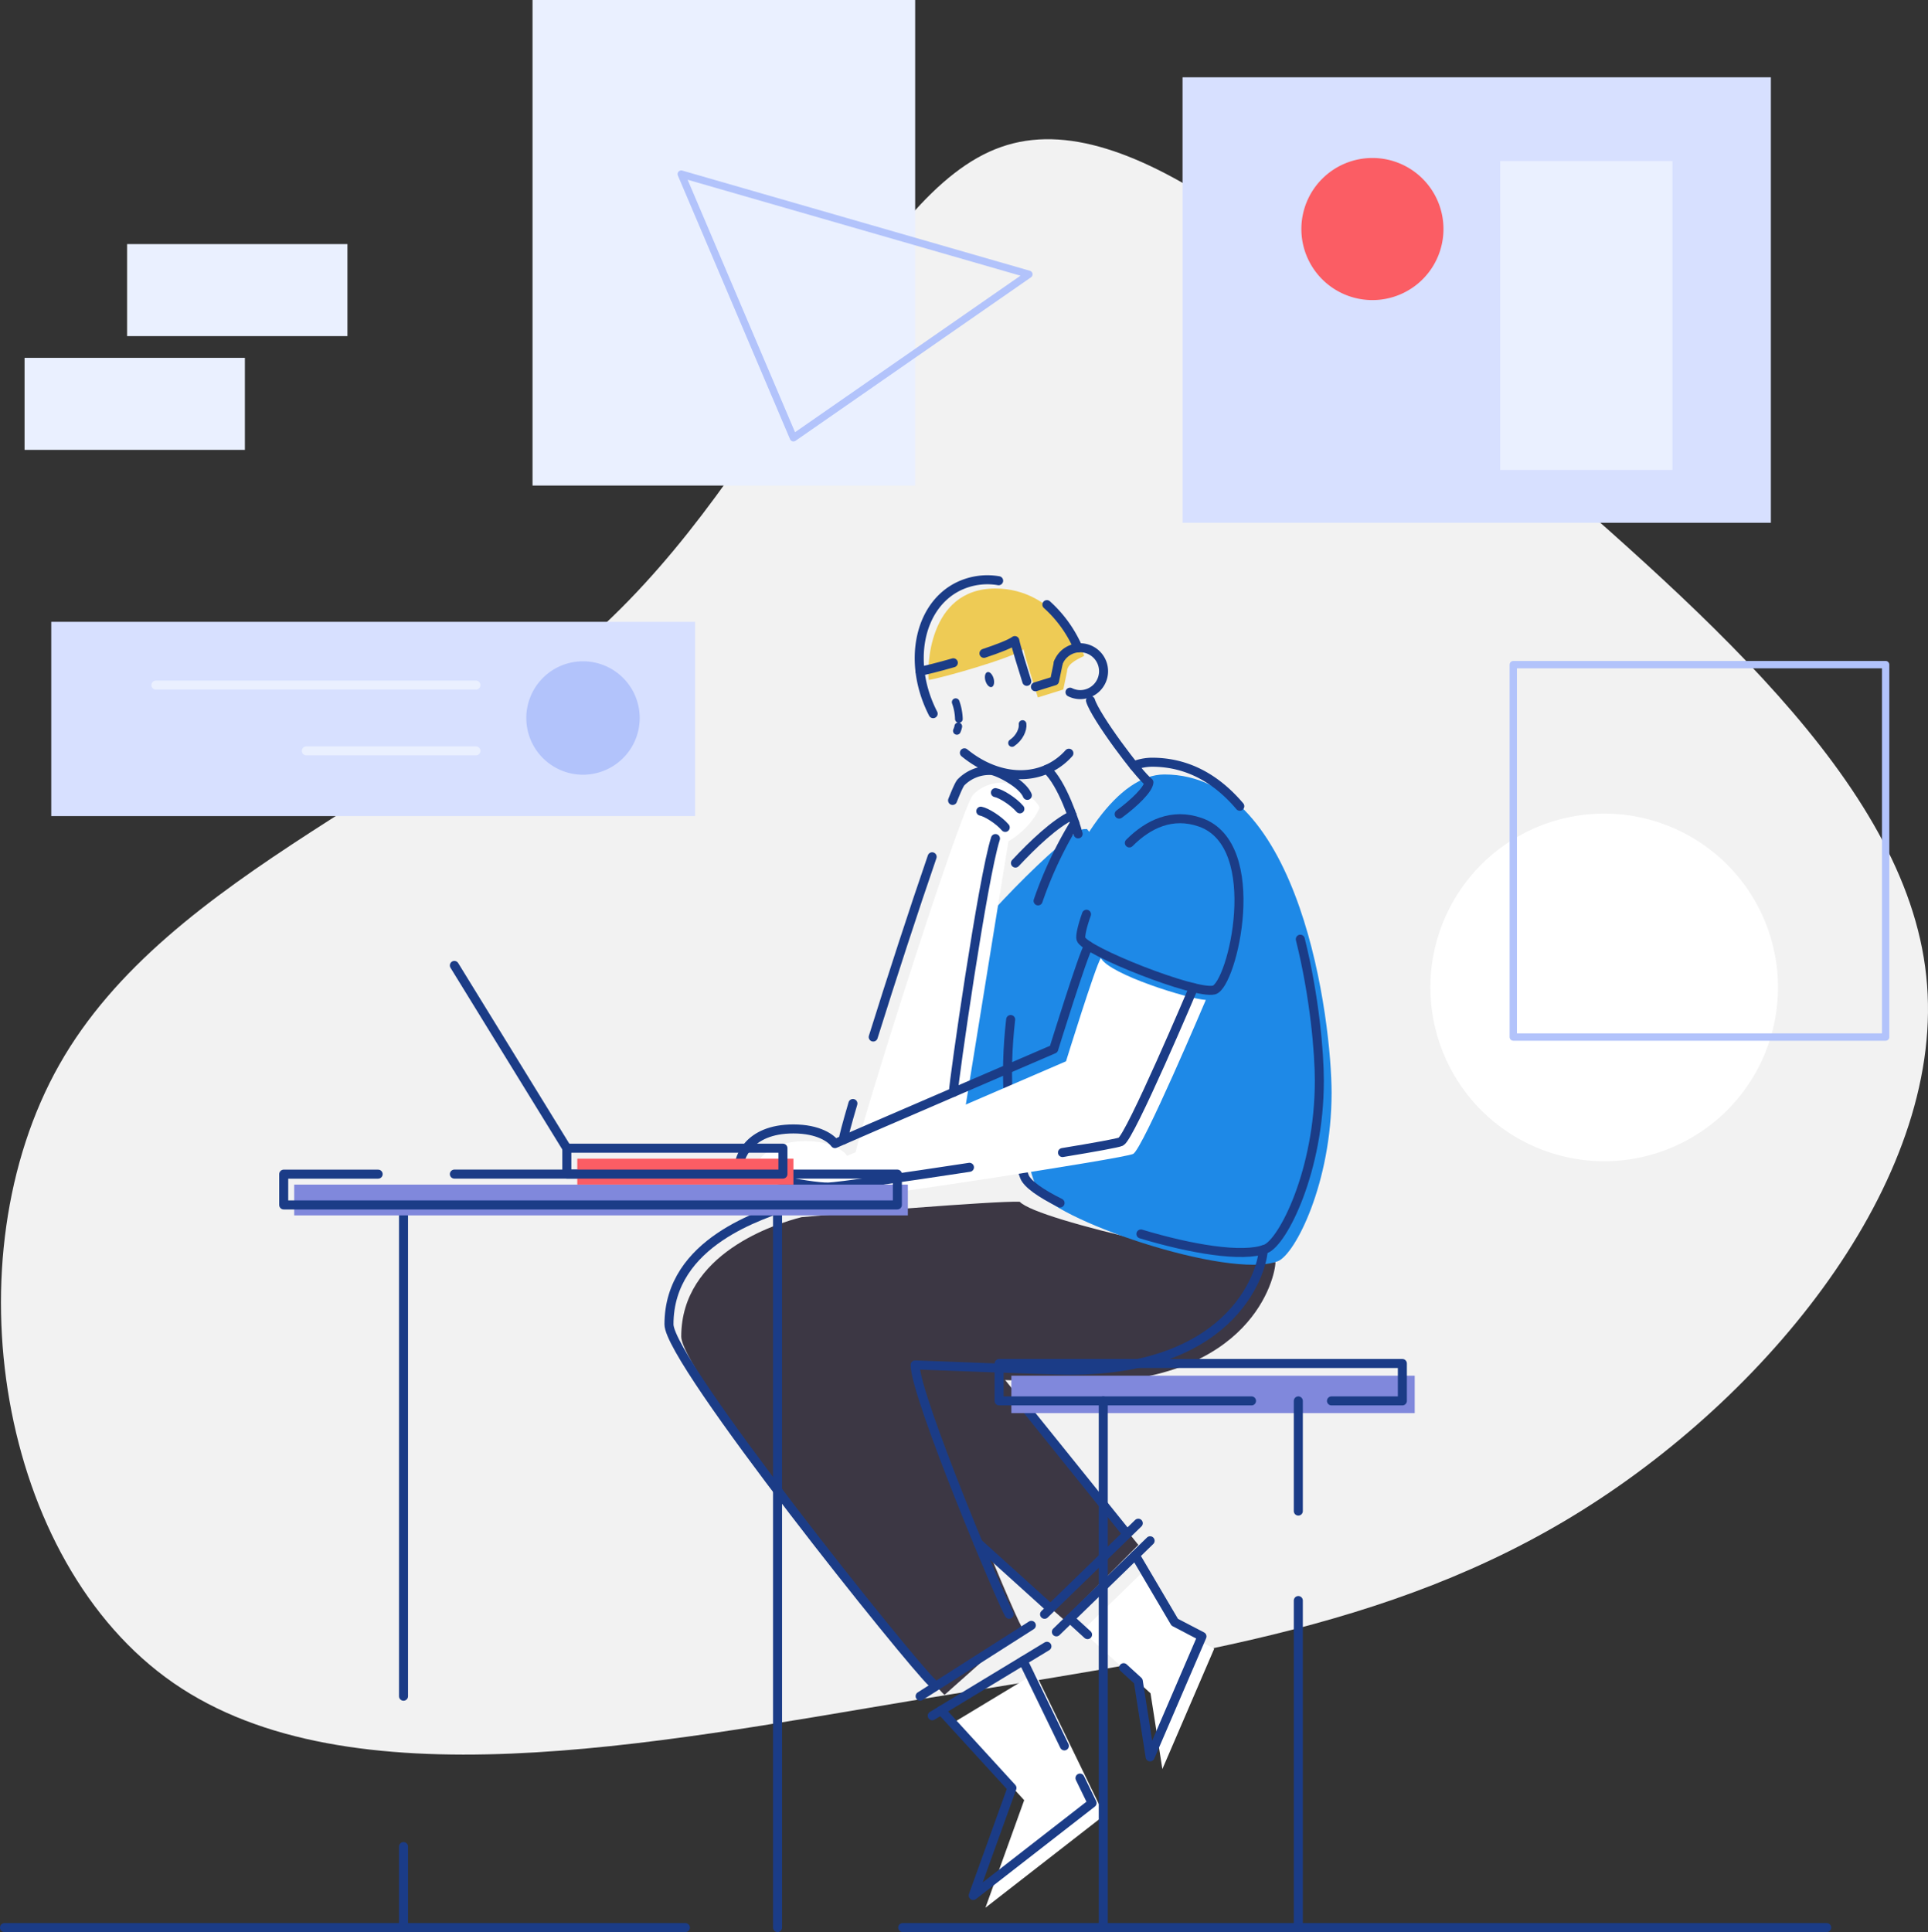 <svg xmlns="http://www.w3.org/2000/svg" viewBox="0 0 788.89 790.5"><rect x="0" y="0" width="788.89" height="790.5" fill="#333333" stroke="none"/><defs><style>.cls-1{fill:#f2f2f2;}.cls-2{fill:#d7e0ff;}.cls-3{fill:#eaf0ff;}.cls-4{fill:#fb5d64;}.cls-5{fill:#fff;}.cls-13,.cls-15,.cls-6,.cls-7{fill:none;stroke-linecap:round;stroke-linejoin:round;}.cls-6{stroke:#b2c3fb;stroke-width:3px;}.cls-13,.cls-7{stroke:#1b3c87;}.cls-15,.cls-7{stroke-width:3.69px;}.cls-8{fill:#eecb55;}.cls-9{fill:#1e89e7;}.cls-10{fill:#3c3744;}.cls-11{fill:#8088dc;}.cls-12{fill:#1b3c87;}.cls-13{stroke-width:3.14px;}.cls-14{fill:#b2c3fb;}.cls-15{stroke:#eaf0ff;}</style></defs><title>Asset 1</title><g id="Layer_2" data-name="Layer 2"><g id="Layer_1-2" data-name="Layer 1"><path class="cls-1" d="M613.77,177.9C693,247.24,779.71,319.11,788.16,399.22c8.67,80.32-61.3,168.89-140.56,218.57s-167.84,60.45-274.38,78C266.9,713.54,142.82,738.27,71,688.6s-91.53-173.76-46.72-253S178.54,322.07,250.41,252.52C322.28,183.19,356.52,78.77,409.58,60.16c53.06-18.81,124.93,48.41,204.19,117.74"/><rect class="cls-2" x="483.88" y="31.63" width="240.72" height="182.26"/><rect class="cls-3" x="613.84" y="65.9" width="70.49" height="126.38"/><path class="cls-4" d="M590.63,93.7a29.07,29.07,0,1,1-29.06-29.06A29.06,29.06,0,0,1,590.63,93.7"/><path class="cls-5" d="M727.51,404a71.11,71.11,0,1,1-71.11-71.11A71.11,71.11,0,0,1,727.51,404"/><rect class="cls-6" x="619.19" y="271.93" width="152.37" height="152.37"/><path class="cls-7" d="M369.36,788.66H747.44"/><path class="cls-7" d="M1.85,788.66H280.44"/><path class="cls-8" d="M436.62,274.66l-1.55,7.46-10.4,3.24s-5.15-16.06-5.86-19.69c-5,3.73-33.82,11.81-38.79,12.53-.69-3.87-.69-37.41,27.27-37.41,24.63,0,35.67,24.67,36.32,27.56-1.44.84-7,2.9-7,6.31"/><path class="cls-9" d="M443.53,339.23c-6.25,0-51.61,45.77-53.47,55.35l-14.61,75.59L451.12,449l4.44-96.28-10.78-13.52Z"/><path class="cls-5" d="M350.06,472.13c-.13-5.27,43.31-142.41,48.21-147.07a16.27,16.27,0,0,1,12.37-4.8c2.16.1,12.54,5,14.73,10.17-3.74,8.86-12.75,13.78-12.75,13.78L395.09,452.53Z"/><path class="cls-10" d="M403,554.37l62.78,77.71-30.45,30.61-92.16-80.57,21.8-30Z"/><path class="cls-10" d="M386.46,693.47C378,685.78,278.75,562.15,278.75,546.85c0-34.11,38.7-46.2,49.26-48.86,14.55-1.32,79.09-6.72,89.24-6.3,7.32,7.93,92.32,26.23,104.64,24.65,0,6.17-9.8,49.31-79.32,49.31-7.28,0-62.09-2.19-63.11-2.19,0,12.83,35.13,96.34,38.48,102"/><path class="cls-9" d="M476.4,316.87c56.27,0,68.45,101.51,68.45,130.32,0,36.73-14.9,66.08-22,68.83-20.11,7.73-93.93-17.59-98.61-29.58-22.82-58.4,14.74-169.57,52.2-169.57"/><path class="cls-7" d="M428.36,247.38a51.18,51.18,0,0,1,11.38,14.81q.74,1.44,1.38,2.88"/><path class="cls-7" d="M381.82,292c-10.51-20.42-6.06-43.64,9.94-51.87a27.17,27.17,0,0,1,16.86-2.53"/><path class="cls-7" d="M437.37,308.18a26.32,26.32,0,0,1-7.57,5.88c-10.92,5.62-24.4,2.8-35.19-6.05"/><path class="cls-7" d="M433.05,271.08A9.59,9.59,0,1,1,442,284.21a9.43,9.43,0,0,1-4.17-1"/><path class="cls-7" d="M441.15,341.18c-1.41-5.05-6.48-20.61-12.81-26.43"/><path class="cls-7" d="M446.2,286.61c1.95,6.56,19.58,30.21,23.92,33.49-.26,2.85-5.87,8.36-12.18,13"/><path class="cls-7" d="M423.67,281l7.83-2.43,1.55-7.47"/><path class="cls-7" d="M402.61,267.32c5.82-1.94,10.79-3.87,12.63-5.23.51,2.64,3.38,11.86,4.9,16.68"/><path class="cls-7" d="M376.44,274.62c1.92-.28,7.37-1.65,13.64-3.44"/><path class="cls-7" d="M433.75,492.2c-7.9-3.94-13.39-7.77-14.56-10.77-7-18-8.33-41.05-5.65-64.3"/><path class="cls-7" d="M532.05,384.27c5.86,23.5,7.79,46.45,7.79,57.91,0,36.74-14.9,66.09-22,68.83-9.43,3.63-30.65,0-51-6.14"/><path class="cls-7" d="M463.92,313.3a21,21,0,0,1,7.48-1.44c14.83,0,26.6,7.06,35.89,18"/><path class="cls-7" d="M424.76,368.59a163.24,163.24,0,0,1,15-31.9"/><path class="cls-7" d="M389.77,327.49c1.66-4.2,2.88-6.85,3.49-7.44a16.27,16.27,0,0,1,12.37-4.8c2.16.1,12.54,5,14.73,10.17"/><path class="cls-7" d="M357.3,424.3c7.37-23.56,16.73-52.37,24.11-73.75"/><path class="cls-7" d="M345.05,466.41c0-1,1.47-6.53,3.94-14.92"/><path class="cls-7" d="M407.31,324.3c2.14.34,7.31,3.49,10,6.64"/><path class="cls-7" d="M401.32,331.89c2.13.34,7.31,3.49,10,6.64"/><path class="cls-7" d="M390.09,446.94c.17-4.8,12-87.58,17.23-103.85"/><path class="cls-7" d="M415.5,353.12c7.28-7.79,16.1-16.16,23.18-19.55"/><path class="cls-7" d="M185.91,395l46,74.76"/><path class="cls-7" d="M516.88,511.33c0,6.17-9.79,49.31-79.32,49.31-7.28,0-62.09-2.19-63.11-2.19,0,12.83,35.13,96.34,38.48,102"/><path class="cls-7" d="M323,493c-10.21,3.82-49.27,14.75-49.27,48.86,0,15.3,99.23,138.93,107.71,146.62"/><path class="cls-7" d="M376.49,694,422,665"/><path class="cls-7" d="M381.45,702l46.93-28.43"/><path class="cls-7" d="M400.22,631.33l29.16,26.35"/><path class="cls-7" d="M417.33,573.17l43.4,53.91"/><path class="cls-7" d="M465.76,623.21l-38.35,37.27"/><path class="cls-7" d="M470.6,630.4l-38.35,37.27"/><path class="cls-7" d="M165.11,755.52v33.14"/><path class="cls-7" d="M165.11,493V694"/><path class="cls-7" d="M318.15,493V788.66"/><path class="cls-9" d="M496.12,341.43c26.79,9.32,13.15,66.7,5.61,68.64s-53-16.05-54.42-20.89,17.52-58.65,48.81-47.75"/><path class="cls-7" d="M462.11,344.88c7.75-7.77,17.55-12.45,29-8.46,26.79,9.32,13.15,66.7,5.6,68.64s-53-16.05-54.42-20.89c-.34-1.14.45-5,2.28-10.12"/><path class="cls-5" d="M450.44,392c-2.18,3.2-14.25,42.23-14.25,42.23S350.92,471,346.67,472.9c-1.55-2.12-6.65-6-17-6-18.95,0-22.23,12.57-22.23,15.27s28.81,8.7,36.54,8.51,115.82-16.63,119.68-18.56,29.73-63,29.73-63c-7-.37-39.27-10.36-42.93-17.11"/><path class="cls-7" d="M396.68,477.6c-27.28,4.17-54,8-57.73,8.08-7.73.2-36.54-5.8-36.54-8.51s3.28-15.27,22.23-15.27c10.37,0,15.47,3.87,17,6,4.25-1.93,89.52-38.67,89.52-38.67s12.07-39,14.25-42.23"/><path class="cls-7" d="M488.36,404.1s-25.86,61.09-29.73,63c-1.1.55-10.63,2.28-23.88,4.46"/><rect class="cls-11" x="413.83" y="562.86" width="165.03" height="15.31"/><path class="cls-7" d="M512.09,573.17H408.81V557.86h165v15.31h-29"/><rect class="cls-11" x="120.38" y="484.67" width="251.09" height="12.6"/><path class="cls-7" d="M185.91,480.38H367.18V493H116.09v-12.6h38.64"/><rect class="cls-4" x="236.22" y="474.07" width="88.43" height="10.6"/><rect class="cls-7" x="231.93" y="469.78" width="88.43" height="10.6"/><path class="cls-5" d="M390.07,704.83l29,31.71-15.86,44,48.65-37.83-28.2-58.17"/><path class="cls-7" d="M435.52,714.32,418.63,679.5"/><path class="cls-7" d="M385.07,699.82l29,31.71-15.85,44,48.64-37.83L441.9,727.5"/><path class="cls-5" d="M469.53,641.31l16.15,27.42,11.15,5.8-21.22,49.28-4.84-31-28-25.53"/><path class="cls-7" d="M445,668.8l-7.15-6.53"/><path class="cls-7" d="M464.52,636.31l16.15,27.41,11.15,5.81L470.6,718.81l-4.84-31-6-5.48"/><path class="cls-7" d="M451.43,573.17v214"/><path class="cls-7" d="M531.24,654.85V787.2"/><path class="cls-7" d="M531.24,573.17v45.08"/><path class="cls-12" d="M403.21,278.51c.49,1.7,1.63,2.86,2.55,2.59s1.28-1.85.79-3.54S404.93,274.7,404,275s-1.27,1.85-.79,3.54"/><path class="cls-13" d="M392.11,297.2a8.15,8.15,0,0,1-.58,1.83"/><path class="cls-13" d="M391.05,287.29a22.15,22.15,0,0,1,1.3,6.87"/><path class="cls-13" d="M418.41,296.24c.29,2.24-1.28,5.72-4.31,7.75"/><rect class="cls-2" x="20.98" y="254.42" width="263.43" height="79.48"/><path class="cls-14" d="M261.75,293.76a23.2,23.2,0,1,1-23.2-23.19,23.2,23.2,0,0,1,23.2,23.19"/><path class="cls-15" d="M194.73,280.31H63.79"/><path class="cls-15" d="M194.73,307.22H125.35"/><rect class="cls-3" x="217.9" width="156.56" height="198.66"/><path class="cls-6" d="M278.75,71.23l45.9,107.89L421,112.23Z"/><rect class="cls-3" x="52" y="99.87" width="90.15" height="37.65"/><rect class="cls-3" x="10.05" y="146.41" width="90.15" height="37.65"/></g></g></svg>